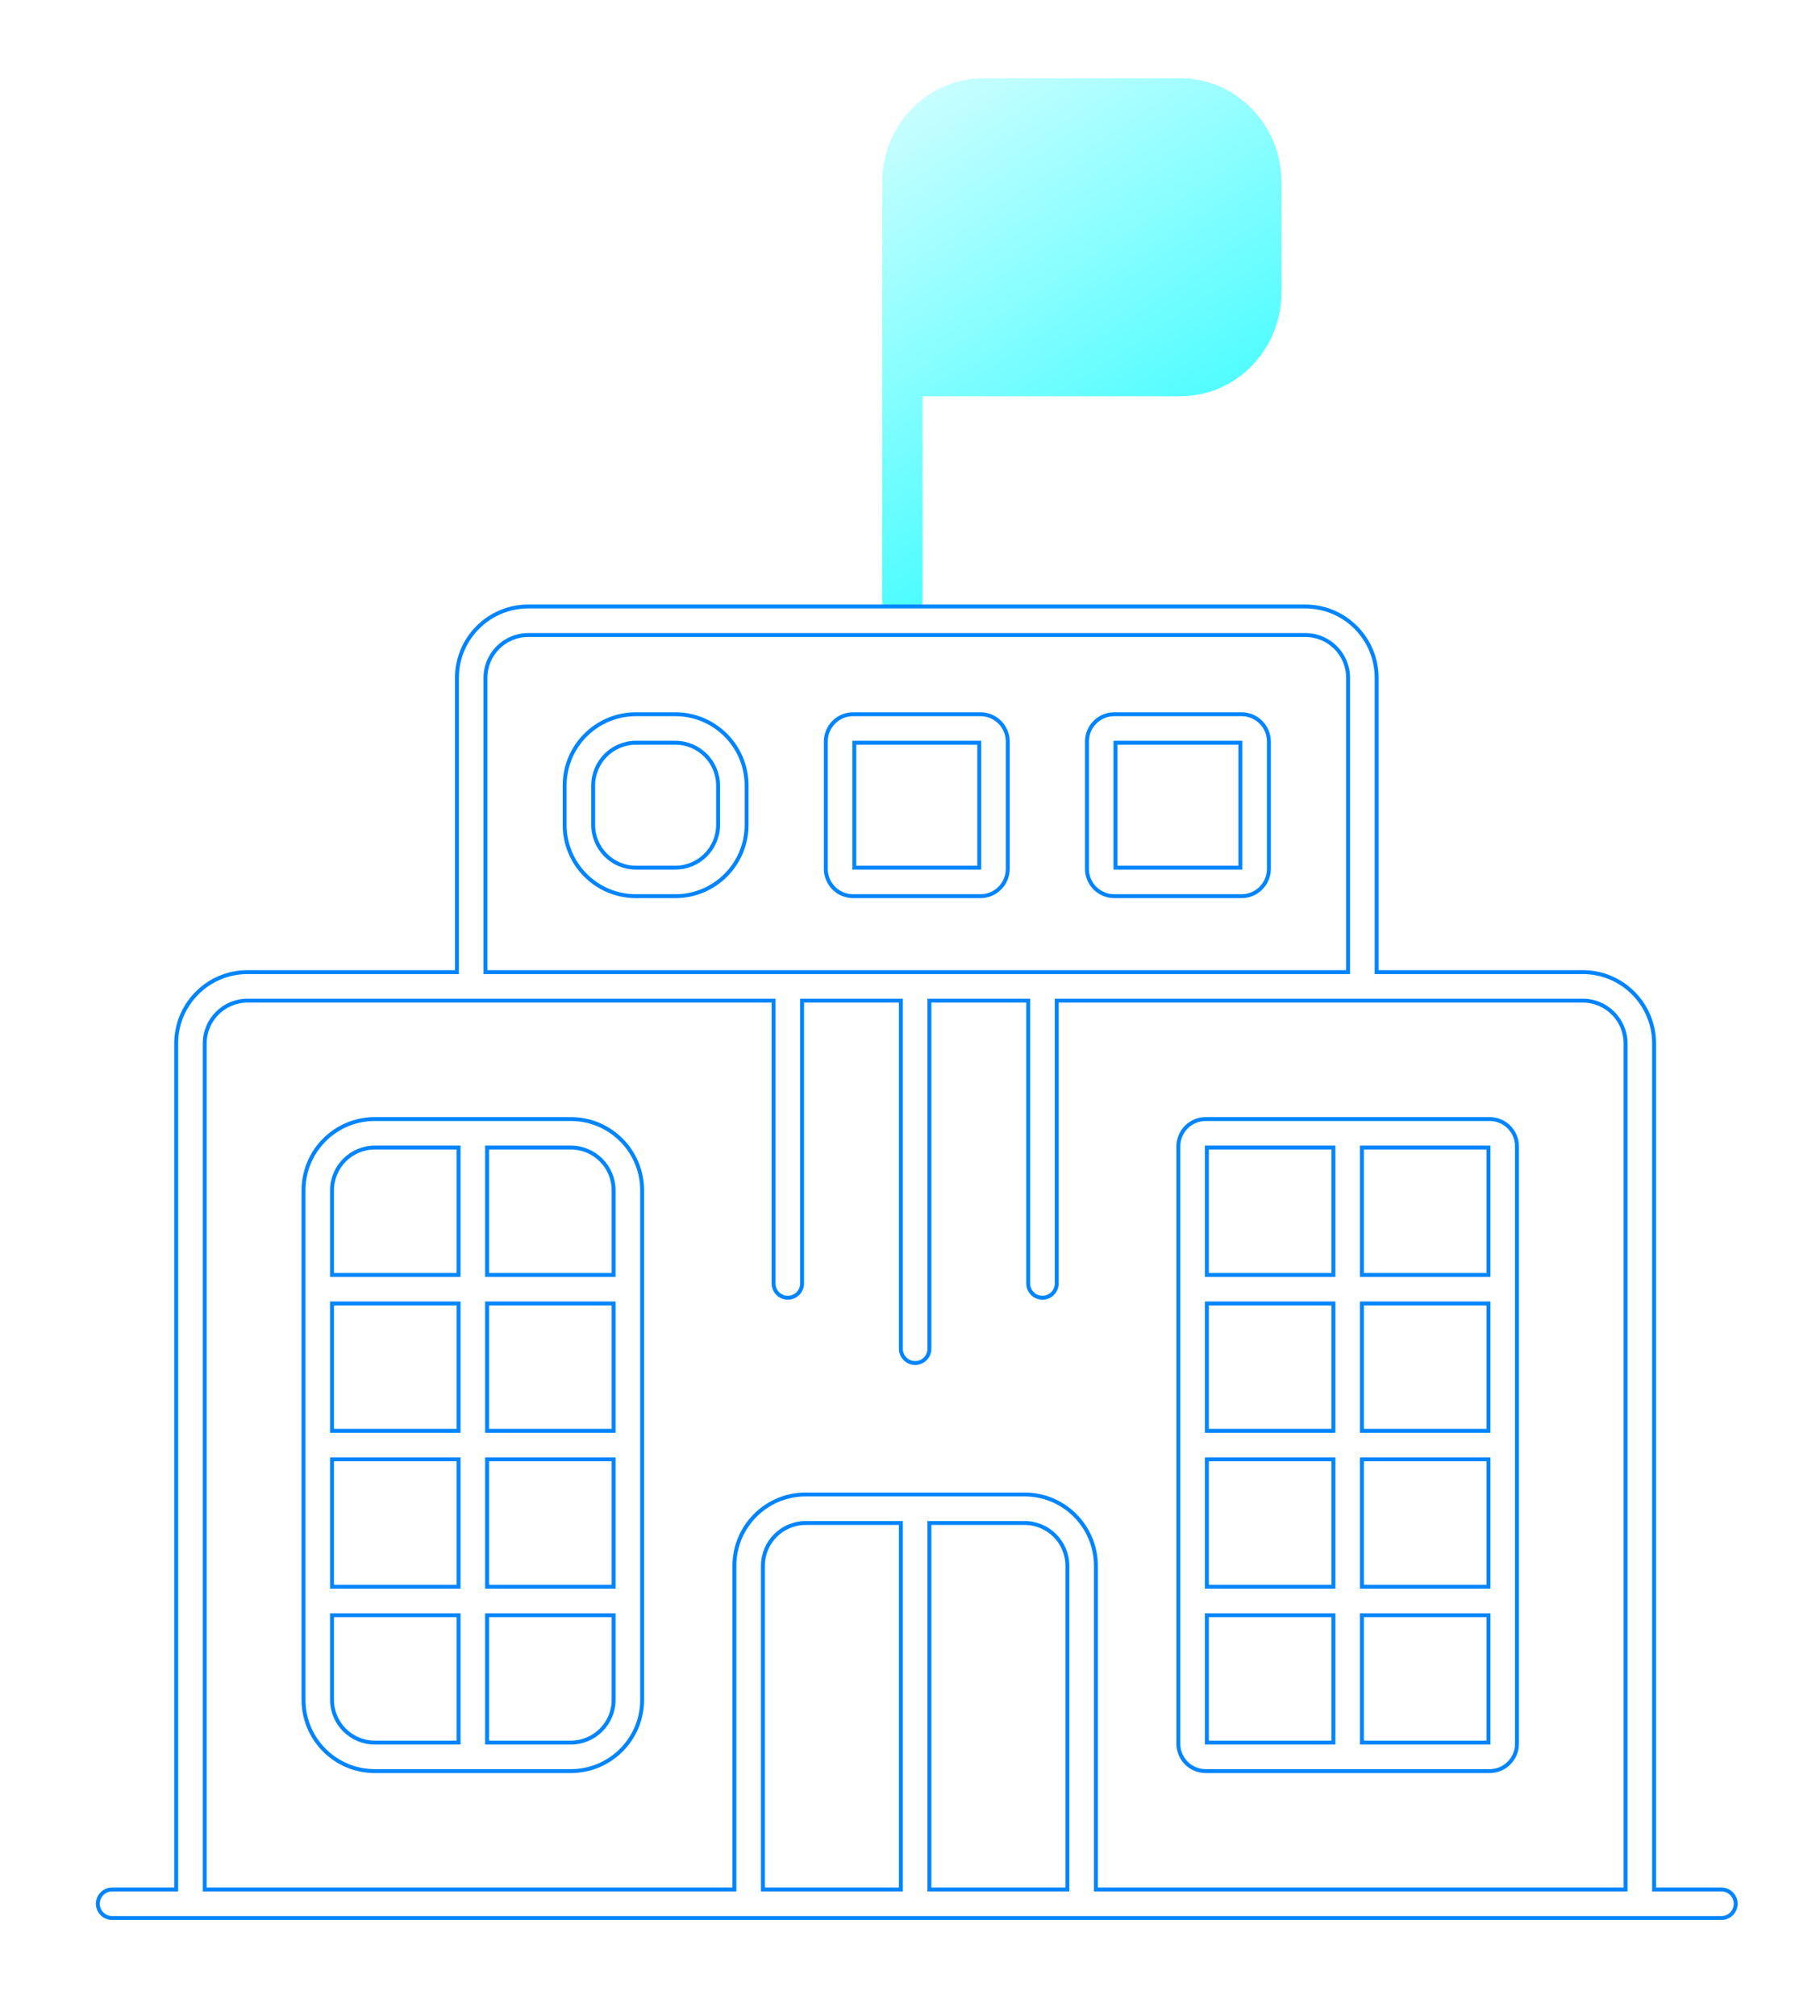 <svg width="93" height="103" viewBox="0 0 93 103" fill="none" xmlns="http://www.w3.org/2000/svg">
<g filter="url(#filter0_d_609_12139)">
<path fill-rule="evenodd" clip-rule="evenodd" d="M45.078 9.318C45.078 6.381 47.392 4 50.246 4H60.313C63.167 4 65.481 6.381 65.481 9.318V14.93C65.481 17.867 63.167 20.247 60.313 20.247H47.145V30.626C47.145 31.214 46.682 31.69 46.112 31.69C45.541 31.69 45.078 31.214 45.078 30.626V9.318Z" fill="url(#paint0_linear_609_12139)"/>
<path fill-rule="evenodd" clip-rule="evenodd" d="M26.992 32.446C25.785 32.446 24.806 33.424 24.806 34.632V49.67H68.886V34.632C68.886 33.424 67.908 32.446 66.701 32.446H26.992ZM70.344 49.67V34.632C70.344 32.62 68.713 30.988 66.701 30.988H26.992C24.98 30.988 23.349 32.62 23.349 34.632V49.67H12.647C10.634 49.67 9.003 51.302 9.003 53.314V96.543H5.729C5.326 96.543 5 96.869 5 97.272C5 97.674 5.326 98 5.729 98H87.964C88.366 98 88.692 97.674 88.692 97.272C88.692 96.869 88.366 96.543 87.964 96.543H84.522V53.314C84.522 51.302 82.891 49.67 80.879 49.67H70.344ZM83.065 96.543V53.314C83.065 52.107 82.086 51.128 80.879 51.128H53.997V65.579C53.997 65.981 53.671 66.307 53.268 66.307C52.866 66.307 52.54 65.981 52.54 65.579V51.128H47.492V68.915C47.492 69.317 47.165 69.643 46.763 69.643C46.36 69.643 46.034 69.317 46.034 68.915V51.128H40.986V65.579C40.986 65.981 40.66 66.307 40.257 66.307C39.855 66.307 39.529 65.981 39.529 65.579V51.128H12.647C11.439 51.128 10.461 52.107 10.461 53.314V96.543H37.527V80.003C37.527 77.991 39.158 76.359 41.17 76.359H52.355C54.367 76.359 55.999 77.991 55.999 80.003V96.543H83.065ZM54.541 96.543V80.003C54.541 78.796 53.562 77.817 52.355 77.817H47.492V96.543H54.541ZM46.034 96.543V77.817H41.17C39.963 77.817 38.984 78.796 38.984 80.003V96.543H46.034ZM28.853 40.136C28.853 38.124 30.484 36.493 32.497 36.493H34.507C36.519 36.493 38.15 38.124 38.15 40.136V42.147C38.15 44.159 36.519 45.79 34.507 45.79H32.497C30.484 45.79 28.853 44.159 28.853 42.147V40.136ZM32.497 37.95C31.289 37.95 30.311 38.929 30.311 40.136V42.147C30.311 43.354 31.289 44.333 32.497 44.333H34.507C35.714 44.333 36.693 43.354 36.693 42.147V40.136C36.693 38.929 35.714 37.95 34.507 37.95H32.497ZM42.198 37.889C42.198 37.118 42.823 36.493 43.593 36.493H50.099C50.87 36.493 51.495 37.118 51.495 37.889V44.394C51.495 45.165 50.87 45.79 50.099 45.79H43.593C42.823 45.79 42.198 45.165 42.198 44.394V37.889ZM43.655 37.95V44.333H50.038V37.95H43.655ZM55.542 37.889C55.542 37.118 56.167 36.493 56.938 36.493H63.443C64.214 36.493 64.839 37.118 64.839 37.889V44.394C64.839 45.165 64.214 45.79 63.443 45.79H56.938C56.167 45.79 55.542 45.165 55.542 44.394V37.889ZM56.999 37.95V44.333H63.382V37.95H56.999ZM19.152 58.634C17.945 58.634 16.966 59.613 16.966 60.82V65.142H23.432V58.634H19.152ZM24.889 58.634V65.142H31.355V60.82C31.355 59.613 30.377 58.634 29.169 58.634H24.889ZM31.355 66.599H24.889V73.107H31.355V66.599ZM31.355 74.564H24.889V81.072H31.355V74.564ZM31.355 82.529H24.889V89.037H29.169C30.377 89.037 31.355 88.058 31.355 86.851V82.529ZM23.432 89.037V82.529H16.966V86.851C16.966 88.058 17.945 89.037 19.152 89.037H23.432ZM16.966 81.072H23.432V74.564H16.966V81.072ZM16.966 73.107H23.432V66.599H16.966V73.107ZM15.509 60.82C15.509 58.808 17.14 57.177 19.152 57.177H29.169C31.181 57.177 32.813 58.808 32.813 60.82V86.851C32.813 88.863 31.181 90.494 29.169 90.494H19.152C17.14 90.494 15.509 88.863 15.509 86.851V60.82ZM61.67 58.634V65.142H68.136V58.634H61.67ZM69.593 58.634V65.142H76.059V58.634H69.593ZM76.059 66.599H69.593V73.107H76.059V66.599ZM76.059 74.564H69.593V81.072H76.059V74.564ZM76.059 82.529H69.593V89.037H76.059V82.529ZM68.136 89.037V82.529H61.67V89.037H68.136ZM61.67 81.072H68.136V74.564H61.67V81.072ZM61.67 73.107H68.136V66.599H61.67V73.107ZM60.213 58.573C60.213 57.802 60.838 57.177 61.608 57.177H76.121C76.891 57.177 77.516 57.802 77.516 58.573V89.098C77.516 89.869 76.891 90.494 76.121 90.494H61.608C60.838 90.494 60.213 89.869 60.213 89.098V58.573Z" fill="white" stroke="#0084FF" stroke-width="0.2" stroke-linecap="round"/>
</g>
<defs>
<filter id="filter0_d_609_12139" x="0.9" y="0" width="91.893" height="102.101" filterUnits="userSpaceOnUse" color-interpolation-filters="sRGB">
<feFlood flood-opacity="0" result="BackgroundImageFix"/>
<feColorMatrix in="SourceAlpha" type="matrix" values="0 0 0 0 0 0 0 0 0 0 0 0 0 0 0 0 0 0 127 0" result="hardAlpha"/>
<feOffset/>
<feGaussianBlur stdDeviation="2"/>
<feComposite in2="hardAlpha" operator="out"/>
<feColorMatrix type="matrix" values="0 0 0 0 0.165 0 0 0 0 0.965 0 0 0 0 1 0 0 0 0.15 0"/>
<feBlend mode="normal" in2="BackgroundImageFix" result="effect1_dropShadow_609_12139"/>
<feBlend mode="normal" in="SourceGraphic" in2="effect1_dropShadow_609_12139" result="shape"/>
</filter>
<linearGradient id="paint0_linear_609_12139" x1="45.672" y1="-5.572" x2="70.084" y2="31.955" gradientUnits="userSpaceOnUse">
<stop stop-color="white"/>
<stop offset="1" stop-color="#00FCFF"/>
</linearGradient>
</defs>
</svg>
